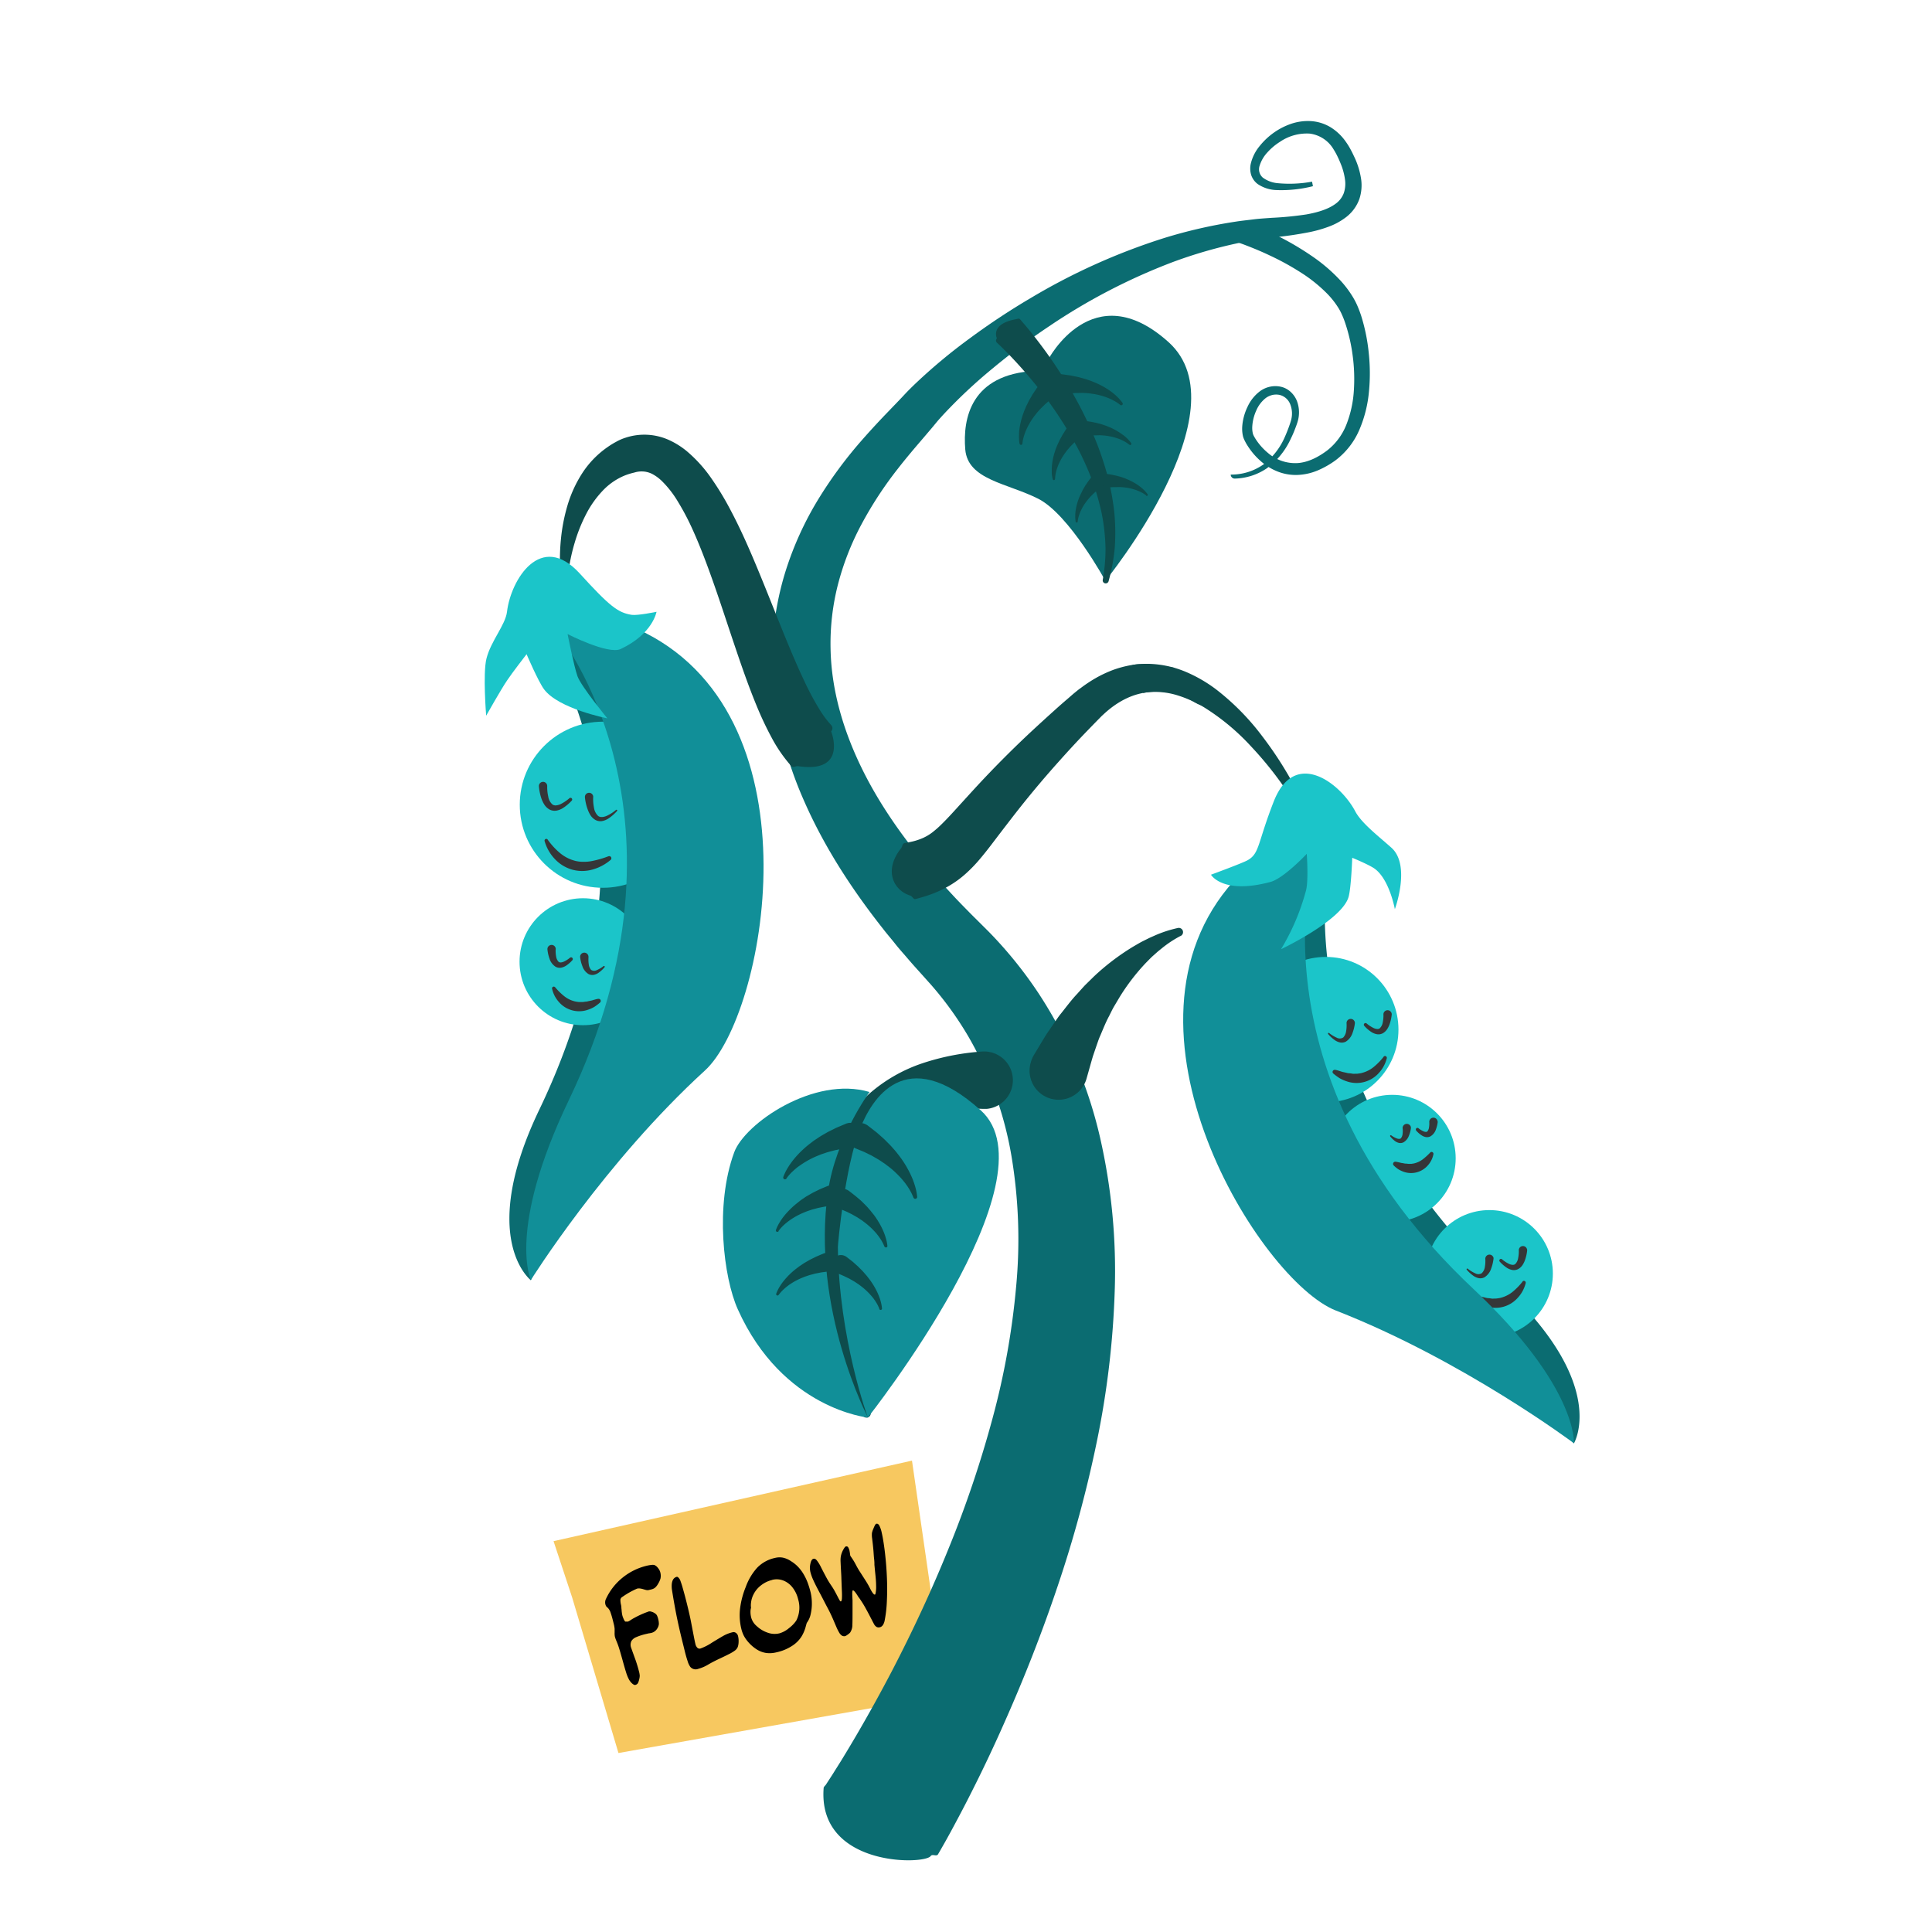 <svg id="Layer_1" data-name="Layer 1" xmlns="http://www.w3.org/2000/svg" viewBox="0 0 700 700"><defs><style>.cls-1{fill:#f7c860;}.cls-2{fill:#0b6c71;}.cls-3{fill:#0e4c4c;}.cls-4{fill:#118f98;}.cls-5{fill:#1bc5c9;}.cls-6{fill:#353638;}</style></defs><title>Flow FLAT</title><polygon class="cls-1" points="330.43 529.21 200.56 558.39 207.31 578.82 224.08 635.15 342.69 614.1 330.43 529.21"/><path class="cls-2" d="M450.78,80.15c2.27.84,4.31,1.69,6.42,2.62s4.15,1.9,6.18,2.94a103.35,103.35,0,0,1,11.84,7,60.62,60.62,0,0,1,10.66,9.16,37.49,37.49,0,0,1,4.35,5.85,26.69,26.69,0,0,1,1.69,3.33c.48,1.13.89,2.25,1.26,3.37a67.42,67.42,0,0,1,2.76,13.63,68.72,68.72,0,0,1,.06,13.83,45.53,45.53,0,0,1-3.39,13.63,27.24,27.24,0,0,1-8.86,11.37,32.53,32.53,0,0,1-6.23,3.53,20.93,20.93,0,0,1-7.18,1.66,17.9,17.9,0,0,1-7.36-1.2,20.61,20.61,0,0,1-6.22-3.82,25.42,25.42,0,0,1-4.66-5.43c-.33-.5-.63-1-.92-1.57-.15-.27-.27-.54-.42-.85a9.43,9.43,0,0,1-.37-1,12.25,12.25,0,0,1-.29-3.9,19.69,19.69,0,0,1,1.95-7,14.62,14.62,0,0,1,4.69-5.72,9.56,9.56,0,0,1,3.62-1.51,9.15,9.15,0,0,1,4,.12,7.77,7.77,0,0,1,3.48,2,8.88,8.88,0,0,1,2.12,3.26,11.62,11.62,0,0,1,.19,7.34c-.36,1.19-.75,2.16-1.17,3.24s-.89,2.09-1.39,3.11a27.28,27.28,0,0,1-8.63,10.56,21.48,21.48,0,0,1-11.53,3.7,1.45,1.45,0,0,1-1.52-1.45h0a20.27,20.27,0,0,0,12-3.77,25.21,25.21,0,0,0,7.67-10c.44-1,.85-2,1.22-3s.76-2.09,1-3a9.1,9.1,0,0,0-.32-5.69,5.53,5.53,0,0,0-3.8-3.39,6.15,6.15,0,0,0-2.63,0,6.64,6.64,0,0,0-2.42,1.1,11.44,11.44,0,0,0-3.47,4.56,16.34,16.34,0,0,0-1.44,5.77,8.74,8.74,0,0,0,.25,2.68,4.94,4.94,0,0,0,.2.51c.09.18.21.42.33.62.24.43.51.86.8,1.28a21.79,21.79,0,0,0,4.09,4.48,15.05,15.05,0,0,0,10.78,3.68c3.84-.27,7.56-2.19,10.82-4.67a22.27,22.27,0,0,0,6.94-9.55,40.35,40.35,0,0,0,2.6-12.11,63.13,63.13,0,0,0-.44-12.66,61.82,61.82,0,0,0-2.87-12.26c-.35-1-.73-1.91-1.14-2.81a19.36,19.36,0,0,0-1.39-2.53,30.79,30.79,0,0,0-3.71-4.67,54,54,0,0,0-9.68-7.79A96.12,96.12,0,0,0,460,92.53c-1.93-.92-3.9-1.78-5.88-2.58s-4-1.59-5.93-2.22Z"/><path class="cls-2" d="M400.51,210.42s-7.36-54.94-16.28-72.06c-.42-.81-4.58-7.87-4.58-7.87s16.17-31.3,43.71-6.56-22.85,86.49-22.85,86.49"/><path class="cls-2" d="M375.12,134.37s17.14,22,20.33,29.07c8.63,19.12,5.06,47,5.06,47s-13.13-24.07-24.35-29.74-25.52-6.82-26.43-17.89S351.65,135.59,375.12,134.37Z"/><path class="cls-2" d="M298.43,647.76c0-.31.71-1,.71-1l.8-1.22,1.63-2.52,3.24-5.16q3.21-5.24,6.32-10.59,6.22-10.72,12-21.77c7.65-14.71,14.65-29.76,20.82-45.08a401.42,401.42,0,0,0,15.71-46.69A276.53,276.53,0,0,0,368.18,466a182.69,182.69,0,0,0-1.71-47.16,129.57,129.57,0,0,0-15.59-43.25,122.72,122.72,0,0,0-13.51-18.75l-4.21-4.7c-1.51-1.66-3-3.34-4.47-5.06s-3-3.4-4.38-5.16-2.89-3.47-4.27-5.27c-11.22-14.2-21.35-29.63-28.82-46.72a141.55,141.55,0,0,1-8.75-26.76,113.57,113.57,0,0,1-2.6-28.41,106.28,106.28,0,0,1,4.85-28.1,118.12,118.12,0,0,1,11.62-25.54,155.73,155.73,0,0,1,16.25-22c3-3.4,6-6.65,9.05-9.8l4.43-4.61,2.27-2.41c.81-.85,1.63-1.66,2.45-2.47a199.51,199.51,0,0,1,20.59-17.25,254.4,254.4,0,0,1,22.14-14.64,228.8,228.8,0,0,1,48.25-21.69,178.76,178.76,0,0,1,25.84-5.93c2.19-.35,4.39-.56,6.58-.84s4.42-.39,6.61-.56a121.41,121.41,0,0,0,12.53-1.23c4-.72,7.91-1.85,10.66-3.92A8.36,8.36,0,0,0,486.87,70a10.56,10.56,0,0,0,.44-5,22.83,22.83,0,0,0-1.49-5.54c-.38-.93-.77-1.86-1.22-2.77a23.17,23.17,0,0,0-1.39-2.52,11.74,11.74,0,0,0-8.64-5.76,17.18,17.18,0,0,0-10.85,3,21.21,21.21,0,0,0-4.52,3.81,12.5,12.5,0,0,0-2.82,4.84,4,4,0,0,0,1.17,4.3,10.62,10.62,0,0,0,5.27,2,45.13,45.13,0,0,0,12.56-.54l.32,1.64a46.69,46.69,0,0,1-13.15,1.41,12.85,12.85,0,0,1-6.82-2.16,6.69,6.69,0,0,1-2.4-3.31,8,8,0,0,1-.17-4,15.71,15.71,0,0,1,3.23-6.48,25.34,25.34,0,0,1,5.07-4.8,24.85,24.85,0,0,1,6.27-3.24,18.94,18.94,0,0,1,7.23-1,15.66,15.66,0,0,1,7.21,2.27,18.74,18.74,0,0,1,5.39,5.13,24.59,24.59,0,0,1,1.88,3.05c.55,1,1,2,1.52,3.1a28.32,28.32,0,0,1,2.1,6.85,15.78,15.78,0,0,1-.53,7.81,14.44,14.44,0,0,1-4.74,6.53,23.87,23.87,0,0,1-6.52,3.56,45.71,45.71,0,0,1-6.69,1.9A131.16,131.16,0,0,1,461.44,86c-2.11.27-4.18.57-6.26.88S451,87.58,449,88a168.76,168.76,0,0,0-24.21,7A217.94,217.94,0,0,0,380,118.29a242.42,242.42,0,0,0-20.2,15.07,184.88,184.88,0,0,0-18.14,17c-.67.74-1.35,1.49-2,2.24l-2,2.42-4.26,5c-2.78,3.23-5.45,6.42-8,9.69a137.12,137.12,0,0,0-13.32,20.36,98.29,98.29,0,0,0-8.55,22A86.17,86.17,0,0,0,300.93,235c.27,15.4,4.88,30.61,12,44.76s16.88,27.35,27.75,39.6c1.34,1.55,2.75,3.05,4.14,4.56s2.82,3,4.26,4.47,2.88,2.95,4.36,4.4l4.7,4.68a152,152,0,0,1,18,22.2,160.71,160.71,0,0,1,22.42,52.43,216.88,216.88,0,0,1,5.32,55.81,320.19,320.19,0,0,1-6.51,54.57,442.12,442.12,0,0,1-14.2,52.33c-5.73,17.07-12.32,33.78-19.63,50.15Q358.1,637.24,352,649.3c-2,4-4.1,8-6.25,12q-1.6,3-3.28,6l-1.71,3-.89,1.54h0c-.55.93-2.05-.24-2.67.64C335,675.69,296.14,676.49,298.43,647.76Z"/><path class="cls-3" d="M368,115.68c.62-.12,1.17-.43,1.58,0s1,1.17,1.53,1.77c.73.85,1.44,1.72,2.15,2.58,1.4,1.74,2.76,3.49,4.09,5.27q4,5.34,7.53,10.94a145.88,145.88,0,0,1,12.19,23.55,111.49,111.49,0,0,1,4.21,12.6,93.4,93.4,0,0,1,2.43,13.05,77.18,77.18,0,0,1,.17,13.25,68,68,0,0,1-2.22,11.9,1.09,1.09,0,0,1-1.32.75h0a1.07,1.07,0,0,1-.79-1.23,64.17,64.17,0,0,0,1-11.55,73.08,73.08,0,0,0-1.36-12.44,87.93,87.93,0,0,0-3.46-12,105.91,105.91,0,0,0-5.09-11.42,137.92,137.92,0,0,0-13.58-21c-2.56-3.29-5.25-6.49-8.05-9.57q-2.1-2.31-4.28-4.53l-2.19-2.18-1.34-1.27a1.09,1.09,0,0,1,0-1.55S358.6,117.42,368,115.68Z"/><path class="cls-3" d="M468.67,287.63a1.62,1.62,0,0,1-2.12-.53,128.91,128.91,0,0,0-13.28-16.68,81.75,81.75,0,0,0-17.12-14.21,43.19,43.19,0,0,0-9.64-4.31,27.13,27.13,0,0,0-9.78-1.15c-6.39.43-12.2,3.61-17.12,8.27-.63.55-1.2,1.2-1.81,1.79l-2,2.05q-2,2.06-4,4.15-3.93,4.15-7.74,8.42-7.65,8.51-14.69,17.39c-2.36,3-4.66,6-7,9.05s-4.65,6.22-7.48,9.54a52.16,52.16,0,0,1-4.83,5,36.5,36.5,0,0,1-6.31,4.62,41.55,41.55,0,0,1-7,3.2c-1.73.6-3.4,1.08-5,1.5-.9.23-1.1-1-2-1.26-5.67-1.73-9.87-8.78-3.28-17.12.56-.71.43-1.75,1.32-1.9s2-.37,2.94-.59a21.82,21.82,0,0,0,3.69-1.25,17.05,17.05,0,0,0,3.25-1.92,36,36,0,0,0,3.49-3.06c2.42-2.36,5-5.27,7.6-8.12s5.28-5.81,8-8.68q8.18-8.64,16.83-16.72,4.31-4,8.71-7.95,2.21-2,4.42-3.88l2.24-1.95c.86-.68,1.65-1.39,2.55-2a52.13,52.13,0,0,1,5.51-3.66,44.36,44.36,0,0,1,6.11-2.88,38.41,38.41,0,0,1,6.61-1.79,34.88,34.88,0,0,1,6.84-.47,37.11,37.11,0,0,1,13,2.87,51.74,51.74,0,0,1,10.95,6.31,88.67,88.67,0,0,1,16.91,17.18,132.74,132.74,0,0,1,11.89,18.58,1.62,1.62,0,0,1-.65,2.17Z"/><path class="cls-3" d="M204.61,207.25a1.7,1.7,0,0,1-1.68-1.61,74.44,74.44,0,0,1,.31-10.34,65,65,0,0,1,2.3-11.94,45.44,45.44,0,0,1,5.23-11.62,34.06,34.06,0,0,1,9.46-9.82,29.1,29.1,0,0,1,3-1.84,17.47,17.47,0,0,1,3.36-1.47,21.66,21.66,0,0,1,16,.91,28.84,28.84,0,0,1,6.39,4.07,50.33,50.33,0,0,1,8.95,10,103.19,103.19,0,0,1,6.45,10.63c3.83,7.16,7,14.41,10,21.62s5.82,14.4,8.68,21.47,5.73,14,8.89,20.57a100.82,100.82,0,0,0,5,9.21,36.52,36.52,0,0,0,4.19,5.61,1.67,1.67,0,0,1,0,2.3s6.18,15.28-11.92,12.6c-1-.14-1.82.7-2.49,0a53,53,0,0,1-7.17-10.37,120.63,120.63,0,0,1-5.36-11.36c-3.1-7.5-5.64-14.92-8.12-22.26s-4.83-14.62-7.33-21.75-5.11-14.14-8.14-20.73a89.44,89.44,0,0,0-5-9.39,37.06,37.06,0,0,0-5.88-7.53,15.42,15.42,0,0,0-3.15-2.34,8.46,8.46,0,0,0-3.06-1,8.81,8.81,0,0,0-3.33.24c-.55.17-1.33.32-2,.54a19.58,19.58,0,0,0-2.11.75,22.87,22.87,0,0,0-7.68,5.36,36.63,36.63,0,0,0-6,8.45,57.86,57.86,0,0,0-4.1,10.16,69.24,69.24,0,0,0-2.16,9.48,1.7,1.7,0,0,1-1.68,1.45Z"/><path class="cls-3" d="M427.64,339.16a40.41,40.41,0,0,0-6.6,4.35l-1.55,1.26L418,346.1c-1,.86-1.91,1.86-2.84,2.78a75.76,75.76,0,0,0-9.57,12.5l-2,3.37c-.65,1.13-1.2,2.33-1.79,3.48-1.23,2.28-2.17,4.74-3.19,7.1-.54,1.17-.92,2.44-1.36,3.65L396,382.64c-.74,2.49-1.42,5-2.13,7.46l-.13.46a10.52,10.52,0,1,1-20.21-5.82,10.73,10.73,0,0,1,1.09-2.52c1.56-2.59,3.09-5.17,4.67-7.71l2.56-3.72c.87-1.23,1.66-2.48,2.63-3.65,1.88-2.36,3.64-4.75,5.71-6.95,1-1.1,2-2.24,3-3.3l3.2-3.14A85.18,85.18,0,0,1,410.54,343c1.28-.73,2.52-1.51,3.85-2.15l2-1,2-.89a43.67,43.67,0,0,1,8.42-2.74,1.54,1.54,0,0,1,1,2.88Z"/><path class="cls-3" d="M312.58,512.75c-2.65-6-4.9-12.07-7-18.27s-3.83-12.5-5.29-18.91c-2.87-12.82-4.66-26.13-3.48-39.92a70.36,70.36,0,0,1,4.9-20.68,51.66,51.66,0,0,1,12.92-18.4,56.46,56.46,0,0,1,19.64-11.35A87.29,87.29,0,0,1,355.69,381h0a10.42,10.42,0,1,1,1.75,20.77c-.4,0-.81,0-1.21,0a68.09,68.09,0,0,0-16.71,1.31,42.72,42.72,0,0,0-7.64,2.39,33.94,33.94,0,0,0-6.84,3.77,36.36,36.36,0,0,0-10.54,11.87,56.94,56.94,0,0,0-5.84,16.27c-2.42,11.75-2.29,24.43-.94,37,.69,6.27,1.71,12.55,3,18.79s2.83,12.47,4.71,18.52v0a1.54,1.54,0,0,1-2.87,1.08Z"/><path class="cls-4" d="M314.44,513.6s-10.53-28.6-10.86-61.83c0-.91,2.48-28.79,8.07-42.91,4.08-10.27,16.17-31.3,43.71-6.56s-40.92,111.3-40.92,111.3"/><path class="cls-4" d="M315.05,395.65S302.79,412.3,300,431.73c-6.18,42.41,14.48,81.87,14.48,81.87s-30.9-3-47.16-39.21c-5.16-11.46-8.39-37.62-1.31-56.87C269.8,407.09,294.94,389.69,315.05,395.65Z"/><path class="cls-2" d="M196.77,231s48.16,67.8-1.35,171c-22.48,46.86-3.08,61.86-3.08,61.86s16-39.31,52.4-72.6c21.74-19.86,42.07-126.22-21.62-158.56a91.89,91.89,0,0,1-22.22-16.25Z"/><circle class="cls-5" cx="218.41" cy="291.57" r="30.09"/><circle class="cls-5" cx="211.24" cy="348.45" r="23"/><path class="cls-6" d="M198.27,284.85a15.05,15.05,0,0,0,.36,3.72,4.9,4.9,0,0,0,1.48,2.86,1.91,1.91,0,0,0,1.31.38,5.19,5.19,0,0,0,1.66-.44,15.42,15.42,0,0,0,3.24-2.17h0a.61.61,0,0,1,.83.89,16.24,16.24,0,0,1-3.31,2.76,6.58,6.58,0,0,1-2.22.85,4,4,0,0,1-2.63-.46,5.4,5.4,0,0,1-1.83-1.82,10.64,10.64,0,0,1-1-2.11,18.51,18.51,0,0,1-.9-4.39,1.5,1.5,0,0,1,3-.27,1,1,0,0,1,0,.17Z"/><path class="cls-6" d="M214.92,288.85a15.69,15.69,0,0,0,.28,3.74,5.17,5.17,0,0,0,1.47,3c.74.64,2,.52,3.18,0a14.89,14.89,0,0,0,3.35-2.15h0a.27.27,0,0,1,.37.39,15.61,15.61,0,0,1-3.2,2.78,6.35,6.35,0,0,1-2.12.86,3.75,3.75,0,0,1-2.52-.39,5.25,5.25,0,0,1-1.8-1.73,10.06,10.06,0,0,1-1-2.08,17.8,17.8,0,0,1-1-4.36,1.5,1.5,0,1,1,3-.32,1.55,1.55,0,0,1,0,.22Z"/><path class="cls-6" d="M198.44,304.22a25.62,25.62,0,0,0,4.37,4.78,14,14,0,0,0,5.33,2.83,11.23,11.23,0,0,0,3,.41,15.12,15.12,0,0,0,3.06-.22,35.86,35.86,0,0,0,6.28-1.79h0a.78.78,0,0,1,.77,1.32,17,17,0,0,1-6.37,3.44,13.6,13.6,0,0,1-7.59.09,13.88,13.88,0,0,1-6.41-4,15.59,15.59,0,0,1-3.56-6.35.63.63,0,0,1,1.12-.53Z"/><path class="cls-6" d="M201.33,344a10.62,10.62,0,0,0,.17,2.57,3.51,3.51,0,0,0,.87,1.89,1.09,1.09,0,0,0,.75.25,3.06,3.06,0,0,0,1.1-.26,10.14,10.14,0,0,0,2.31-1.46h0a.61.61,0,0,1,.86.1.62.62,0,0,1,0,.8,11.86,11.86,0,0,1-2.37,2.05,5,5,0,0,1-1.67.66,3.06,3.06,0,0,1-2.07-.34,5.43,5.43,0,0,1-2.21-3,13.62,13.62,0,0,1-.72-3.23,1.5,1.5,0,1,1,3-.32,1.85,1.85,0,0,1,0,.23Z"/><path class="cls-6" d="M213.23,346.82a11.3,11.3,0,0,0,.09,2.59,3.6,3.6,0,0,0,.86,2,2,2,0,0,0,2.06.08,10.92,10.92,0,0,0,2.43-1.45h0a.27.27,0,0,1,.38.05.29.29,0,0,1,0,.35,11.23,11.23,0,0,1-2.26,2.07,4.76,4.76,0,0,1-1.57.68,3,3,0,0,1-2-.28,5.31,5.31,0,0,1-2.21-2.84,13.3,13.3,0,0,1-.81-3.2,1.51,1.51,0,1,1,3-.39,1.13,1.13,0,0,1,0,.32Z"/><path class="cls-6" d="M201.18,357.74a22.64,22.64,0,0,0,3.24,3.19,10,10,0,0,0,3.67,1.84,5.37,5.37,0,0,0,1,.19,4.22,4.22,0,0,0,1,.09c.34,0,.68,0,1,0s.7-.11,1.06-.13a4.54,4.54,0,0,0,1.08-.19l1.11-.22c.74-.2,1.47-.46,2.29-.61l.11,0a.78.78,0,0,1,.91.61.79.79,0,0,1-.25.73,17.42,17.42,0,0,1-2.09,1.59,13.14,13.14,0,0,1-2.48,1.09A9.7,9.7,0,0,1,202.46,363a10.68,10.68,0,0,1-2.43-4.75.63.63,0,0,1,1.1-.55Z"/><path class="cls-2" d="M482.2,307.36s-20.48,80.59,62.88,159c37.87,35.6,25.18,56.59,25.18,56.59S541.2,492,495.2,474.09c-27.43-10.68-84.73-102.57-37-155.69a91.65,91.65,0,0,0,14.86-23.17Z"/><circle class="cls-5" cx="480.36" cy="373.04" r="26.33"/><circle class="cls-5" cx="504.42" cy="419.68" r="23"/><circle class="cls-5" cx="539.63" cy="461.44" r="23"/><path class="cls-6" d="M553.33,452.92a14.49,14.49,0,0,1-.78,3.58,8.41,8.41,0,0,1-.84,1.74,4.61,4.61,0,0,1-1.55,1.52,3.38,3.38,0,0,1-2.24.38,5.7,5.7,0,0,1-1.84-.72,13.43,13.43,0,0,1-2.66-2.27.62.62,0,0,1,0-.87.61.61,0,0,1,.8,0h0a11.92,11.92,0,0,0,2.59,1.68,3.64,3.64,0,0,0,1.28.32,1.33,1.33,0,0,0,.92-.3,3.88,3.88,0,0,0,1.05-2.18,12,12,0,0,0,.23-2.92v0a1.51,1.51,0,0,1,3-.12A1.48,1.48,0,0,1,553.33,452.92Z"/><path class="cls-6" d="M541.13,456.08a15.18,15.18,0,0,1-.86,3.56,5.85,5.85,0,0,1-2.41,3.14,3.18,3.18,0,0,1-2.12.31,5.46,5.46,0,0,1-1.74-.73,13.06,13.06,0,0,1-2.55-2.29.28.28,0,0,1,0-.39.27.27,0,0,1,.35,0h0a12,12,0,0,0,2.7,1.66,2.29,2.29,0,0,0,2.4-.06A4,4,0,0,0,538,459a12.15,12.15,0,0,0,.15-2.94v0a1.51,1.51,0,0,1,3-.22A2.71,2.71,0,0,1,541.13,456.08Z"/><path class="cls-6" d="M552.79,464.88a12.08,12.08,0,0,1-2.78,5.23,10.82,10.82,0,0,1-11.47,3.24,15.35,15.35,0,0,1-2.76-1.17,23.11,23.11,0,0,1-2.36-1.73.77.77,0,0,1,.66-1.35l.11,0c.91.2,1.73.5,2.56.74l1.25.27a5.27,5.27,0,0,0,1.22.24c.41,0,.81.09,1.2.15s.79,0,1.18,0a4.88,4.88,0,0,0,1.15-.11,5.27,5.27,0,0,0,1.12-.21,11.22,11.22,0,0,0,4.18-2.13,24.11,24.11,0,0,0,3.59-3.68l0-.06a.64.64,0,0,1,.89-.1A.63.63,0,0,1,552.79,464.88Z"/><path class="cls-6" d="M520.92,406.46a11.08,11.08,0,0,1-.64,2.7,4.65,4.65,0,0,1-1.93,2.52,2.72,2.72,0,0,1-1.81.29,4.18,4.18,0,0,1-1.41-.58,9.65,9.65,0,0,1-2-1.73.63.63,0,0,1,.05-.87.61.61,0,0,1,.78,0h0a7.57,7.57,0,0,0,1.87,1.14,2.28,2.28,0,0,0,.85.18.68.68,0,0,0,.49-.2,2.87,2.87,0,0,0,.59-1.45,8.66,8.66,0,0,0,.09-2,1.51,1.51,0,0,1,3-.24A1.38,1.38,0,0,1,520.92,406.46Z"/><path class="cls-6" d="M511.2,408.8a10.85,10.85,0,0,1-.72,2.67,4.54,4.54,0,0,1-1.94,2.4,2.53,2.53,0,0,1-1.69.22,3.9,3.9,0,0,1-1.32-.59,9.3,9.3,0,0,1-1.83-1.76.27.27,0,0,1,.36-.39h0a8.45,8.45,0,0,0,2,1.12c.69.25,1.31.21,1.55-.1a3,3,0,0,0,.58-1.57,8.36,8.36,0,0,0,0-2.06,1.52,1.52,0,0,1,3-.37,1.78,1.78,0,0,1,0,.4Z"/><path class="cls-6" d="M519.37,418.11a8.45,8.45,0,0,1-1.92,4,8.09,8.09,0,0,1-4,2.6,8,8,0,0,1-4.75-.11,11,11,0,0,1-2.05-.95,12.76,12.76,0,0,1-1.69-1.39.79.79,0,0,1,.65-1.34l.12,0a18.94,18.94,0,0,1,1.89.41l.9.14a3.2,3.2,0,0,0,.86.13c.28,0,.56.05.84.08s.53,0,.8,0a2.91,2.91,0,0,0,.78-.07,3.82,3.82,0,0,0,.75-.14,8.4,8.4,0,0,0,2.9-1.39,22.84,22.84,0,0,0,2.72-2.47l.06-.06a.64.64,0,0,1,.91,0A.65.65,0,0,1,519.37,418.11Z"/><path class="cls-6" d="M504.26,367.49a15,15,0,0,1-.78,3.58,8.17,8.17,0,0,1-.84,1.74,4.61,4.61,0,0,1-1.55,1.52,3.38,3.38,0,0,1-2.24.38A5.7,5.7,0,0,1,497,374a13.11,13.11,0,0,1-2.66-2.27.61.61,0,0,1,.83-.9h0a11.92,11.92,0,0,0,2.59,1.68,3.64,3.64,0,0,0,1.28.32,1.34,1.34,0,0,0,.91-.29,3.89,3.89,0,0,0,1.06-2.19,12,12,0,0,0,.23-2.92v0a1.51,1.51,0,0,1,3-.12A1.48,1.48,0,0,1,504.26,367.49Z"/><path class="cls-6" d="M490.91,370.69a15.06,15.06,0,0,1-.86,3.56,5.85,5.85,0,0,1-2.41,3.14,3.18,3.18,0,0,1-2.12.31,5.25,5.25,0,0,1-1.74-.73,12.78,12.78,0,0,1-2.55-2.29.28.28,0,0,1,0-.39.29.29,0,0,1,.35,0h0a11.43,11.43,0,0,0,2.7,1.66,2.32,2.32,0,0,0,2.4-.05,4.08,4.08,0,0,0,1.05-2.31,12.15,12.15,0,0,0,.15-2.94v0a1.51,1.51,0,0,1,3-.22A2.71,2.71,0,0,1,490.91,370.69Z"/><path class="cls-6" d="M502.47,383.4a12.33,12.33,0,0,1-2.78,5.24,10.82,10.82,0,0,1-11.47,3.24,15.18,15.18,0,0,1-2.77-1.18,21.35,21.35,0,0,1-2.36-1.73.76.76,0,0,1-.09-1.08.77.77,0,0,1,.76-.26l.11,0c.9.2,1.73.5,2.56.75l1.25.27a5.59,5.59,0,0,0,1.22.23c.4,0,.8.09,1.2.15s.79,0,1.18,0a4.44,4.44,0,0,0,1.15-.1,4.83,4.83,0,0,0,1.12-.22,11,11,0,0,0,4.17-2.13,22.8,22.8,0,0,0,3.59-3.68l0-.05a.65.65,0,0,1,.9-.1A.66.66,0,0,1,502.47,383.4Z"/><path d="M219.32,581.18a2.87,2.87,0,0,1,.24-1.88,21.49,21.49,0,0,1,6-7.68,22,22,0,0,1,8.89-4.35A13.34,13.34,0,0,1,236,567a4.38,4.38,0,0,1,1,0,3.12,3.12,0,0,1,1.37,1.07,4.19,4.19,0,0,1,.84,1.52,4.81,4.81,0,0,1,.1,2.32,7.7,7.7,0,0,1-.91,2,5.16,5.16,0,0,1-1.12,1.39,3.55,3.55,0,0,1-1.27.57l-.95.23a2.12,2.12,0,0,1-.89,0c-.35-.08-.73-.19-1.12-.31a7.59,7.59,0,0,0-1.14-.25,2.62,2.62,0,0,0-1.11.06,29.48,29.48,0,0,0-5.19,2.91,1.55,1.55,0,0,0-.82,1,7.12,7.12,0,0,0,.19,1.85,5.84,5.84,0,0,1,.15.87q0,.47.09,1.05c0,.4.06.75.1,1.07a6.65,6.65,0,0,0,.16.91,7,7,0,0,0,.53,1.42,2.48,2.48,0,0,0,.53.86c.14,0,.35,0,.61,0s.4,0,.37,0a5.19,5.19,0,0,0,1-.57,14.42,14.42,0,0,1,1.48-.87,33.85,33.85,0,0,1,5.13-2.26,2.21,2.21,0,0,1,1,.14,3.63,3.63,0,0,1,1.15.56,2,2,0,0,1,.76.79,6.1,6.1,0,0,1,.45,1.33,6.74,6.74,0,0,1,.23,1.74,3.3,3.3,0,0,1-.46,1.43,3.52,3.52,0,0,1-2.31,1.82l-.77.14c-.24,0-.56.12-1,.21a20.73,20.73,0,0,0-3.72,1.19,3.54,3.54,0,0,0-1.72,1.45,3.16,3.16,0,0,0-.11,2.25s.4,1.14,1.2,3.35a50.35,50.35,0,0,1,1.69,5.36,8.2,8.2,0,0,1,.27,1.51,5.62,5.62,0,0,1-.22,1.43,4.92,4.92,0,0,1-.49,1.37,1.53,1.53,0,0,1-1,.59c-.23,0-.56-.12-1-.5a5.72,5.72,0,0,1-1.17-1.45,14.73,14.73,0,0,1-1.09-2.7c-.35-1.1-.79-2.65-1.34-4.64s-1-3.52-1.35-4.57c-.21-.64-.47-1.32-.78-2.06a12.42,12.42,0,0,1-.55-1.53,5.82,5.82,0,0,1-.11-1.48c0-.59,0-1.06,0-1.41a10.51,10.51,0,0,0-.33-1.83c-.41-1.71-.76-3-1.07-3.87a4.73,4.73,0,0,0-1-1.84l-.33-.29a2.07,2.07,0,0,1-.37-.42A3,3,0,0,1,219.32,581.18Z"/><path d="M246.64,592.27q-1-4.21-1.68-7.7c-.45-2.33-.81-4.36-1.1-6.12s-.43-2.67-.44-2.74q-.36-3.88,1.83-4.41c.15,0,.35.07.58.32a3.53,3.53,0,0,1,.59.84,34.75,34.75,0,0,1,1.06,3.32q.81,2.79,1.84,7.07c.45,1.89.78,3.39,1,4.51s.49,2.57.84,4.38.6,3.09.79,3.85a2.75,2.75,0,0,0,.71,1.42,1.16,1.16,0,0,0,1.1.29,19.35,19.35,0,0,0,4.26-2.18c2.08-1.27,3.54-2.14,4.4-2.61a12.58,12.58,0,0,1,3.18-1.15,1.42,1.42,0,0,1,1,.24,1.93,1.93,0,0,1,.83,1.28,7.46,7.46,0,0,1,.18,2,6.18,6.18,0,0,1-.28,1.77,3,3,0,0,1-1.08,1.39,13.44,13.44,0,0,1-2.07,1.24c-.82.42-2,1-3.62,1.76s-2.82,1.4-3.71,1.91a14.68,14.68,0,0,1-3.91,1.72,2.53,2.53,0,0,1-2.85-.75,7.2,7.2,0,0,1-.95-2.05c-.33-1-.67-2.14-1-3.5S247.3,595,246.64,592.27Z"/><path d="M268.56,590a20.49,20.49,0,0,1-.42-7.17,30.25,30.25,0,0,1,2.05-7.82,21.06,21.06,0,0,1,4.15-7,12.75,12.75,0,0,1,6.48-3.55,6.63,6.63,0,0,1,2.86-.09,8.36,8.36,0,0,1,2.94,1.29,12.7,12.7,0,0,1,2.5,2,14.09,14.09,0,0,1,2,2.64,19.2,19.2,0,0,1,1.52,3.16,32.27,32.27,0,0,1,1.11,3.69,17.69,17.69,0,0,1,.4,3.62,16.88,16.88,0,0,1-.42,4.05,8.11,8.11,0,0,1-1.42,3.19s-.18.57-.46,1.63a13.75,13.75,0,0,1-1.43,3.28,11.06,11.06,0,0,1-3.23,3.28,16.89,16.89,0,0,1-5.93,2.48,9.92,9.92,0,0,1-3.68.22,8.76,8.76,0,0,1-3.37-1.27,14,14,0,0,1-3.14-2.72,12.29,12.29,0,0,1-1.58-2.28A11.56,11.56,0,0,1,268.56,590Zm11.21-17.55a10.43,10.43,0,0,0-4,1.92,9.49,9.49,0,0,0-2.66,3.12,8.76,8.76,0,0,0-1,3.22,7.21,7.21,0,0,0,0,1.83,4.84,4.84,0,0,0-.19,1.19,8.31,8.31,0,0,0,.3,2.51,6.2,6.2,0,0,0,1.94,2.91,10.84,10.84,0,0,0,3.82,2.34,7.43,7.43,0,0,0,4.38.31,9.24,9.24,0,0,0,3.5-1.9,11.59,11.59,0,0,0,2.65-2.74,10.41,10.41,0,0,0,.68-7.68,11.11,11.11,0,0,0-1.91-4.13,7.83,7.83,0,0,0-3.29-2.62A6.63,6.63,0,0,0,279.77,572.42Z"/><path d="M317.48,552.09c.42-.1.77.09,1.07.57a10.13,10.13,0,0,1,.93,2.74c.27,1.13.54,2.67.82,4.61s.51,4,.71,6.3.33,4.66.4,7.23,0,4.91-.1,7a44.48,44.48,0,0,1-.84,6.89c-.33,1.24-.9,2-1.7,2.15a1.51,1.51,0,0,1-1.27-.18,2.66,2.66,0,0,1-.81-.92c-.2-.38-.75-1.43-1.64-3.15-1.08-2.07-1.95-3.64-2.63-4.69s-1.14-1.74-1.39-2c-1-1.67-1.69-2.48-2-2.41s-.27,1.25-.14,3.59c0,.65,0,1.13,0,1.47s0,.78,0,1.34c0,2.84,0,4.88-.06,6.13a4.93,4.93,0,0,1-.81,2.75,4.61,4.61,0,0,1-.88.74,4.15,4.15,0,0,1-.86.53,1.63,1.63,0,0,1-1.25-.17,3.29,3.29,0,0,1-1-1.13,17.49,17.49,0,0,1-1-2l-1.25-2.92c-.64-1.45-1.3-2.83-2-4.12s-1.54-3-2.61-5-1.88-3.59-2.42-4.78a17.18,17.18,0,0,1-1.13-3.1,6.65,6.65,0,0,1,0-3c.23-1.07.6-1.66,1.1-1.78s.84.11,1.27.63a13.77,13.77,0,0,1,1.46,2.39c.55,1.09,1.13,2.21,1.75,3.37a31.54,31.54,0,0,0,1.86,3.11c.48.69.88,1.33,1.21,1.91s.71,1.3,1.16,2.17.74,1.41.87,1.6.25.28.38.25.31-.36.35-.94a23.43,23.43,0,0,0,0-2.66c-.05-1.19-.11-2.75-.18-4.67,0-.47-.05-1.41-.13-2.82s-.13-2.49-.16-3.24a9.5,9.5,0,0,1,.07-1.85,7.73,7.73,0,0,1,.84-2.43c.44-.81.76-1.24,1-1.29a.72.72,0,0,1,.81.27,4.08,4.08,0,0,1,.54,1.43c0,.09.05.25.08.46s.07.45.1.69.06.4.08.49.22.34.66,1a22.65,22.65,0,0,1,1.24,2.07c.47.91,1,1.89,1.7,2.93l2,3.12c.64,1,1.13,1.89,1.47,2.57.85,1.7,1.47,2.5,1.85,2.41q.19,0,.33-1.05a11.91,11.91,0,0,0,.1-2.2c0-1-.09-2.33-.27-4.06s-.28-2.9-.34-3.49c0-.14,0-.29,0-.45s0-.75-.12-1.77-.16-2.08-.26-3.21-.25-2.53-.46-4.18a7.87,7.87,0,0,1-.06-1.88,6.45,6.45,0,0,1,.5-1.52C316.88,552.74,317.25,552.15,317.48,552.09Z"/><path class="cls-3" d="M330.93,433.85a18.57,18.57,0,0,0-1.6-3.18l-.48-.76-.52-.73c-.33-.5-.73-.95-1.1-1.42a34,34,0,0,0-5.09-4.94l-1.4-1.06c-.47-.35-1-.65-1.46-1-1-.67-2-1.22-3-1.8-.5-.3-1-.54-1.56-.8l-1.57-.77c-1.08-.46-2.17-.89-3.23-1.34l-.2-.08a4.74,4.74,0,0,1,3.67-8.74,5.15,5.15,0,0,1,1.07.62c1.07.83,2.15,1.65,3.2,2.49l1.53,1.34c.51.46,1,.88,1.5,1.37.95,1,1.93,1.88,2.8,2.92.45.51.9,1,1.32,1.53l1.24,1.6a38.24,38.24,0,0,1,4.08,6.88c.26.61.54,1.2.76,1.84l.34.93.29.94a20.06,20.06,0,0,1,.78,3.91.69.69,0,0,1-.63.75.69.69,0,0,1-.71-.45Z"/><path class="cls-3" d="M320.48,451.75a14.36,14.36,0,0,0-1.24-2.48l-.38-.59-.4-.57c-.26-.39-.57-.74-.85-1.11a27.16,27.16,0,0,0-4-3.84l-1.09-.83c-.37-.27-.77-.51-1.14-.76-.74-.52-1.56-.95-2.35-1.4-.38-.24-.81-.42-1.21-.63l-1.22-.59-2.52-1.05-.15-.06a3.69,3.69,0,1,1,2.86-6.81,4.85,4.85,0,0,1,.83.48c.84.65,1.67,1.29,2.49,1.95l1.19,1c.4.35.8.68,1.17,1.07.74.75,1.51,1.46,2.19,2.27.34.4.7.78,1,1.19l1,1.24a30,30,0,0,1,3.18,5.36c.2.48.43.94.59,1.43l.27.73.22.74a14.37,14.37,0,0,1,.61,3,.54.54,0,0,1-1,.23Z"/><path class="cls-3" d="M318.57,474.12a12.83,12.83,0,0,0-1.15-2.28l-.34-.54-.38-.53c-.23-.36-.52-.68-.78-1a24.9,24.9,0,0,0-3.65-3.54l-1-.76c-.34-.25-.71-.47-1.05-.71-.69-.48-1.44-.87-2.16-1.29-.36-.22-.75-.39-1.12-.57l-1.13-.55c-.77-.34-1.55-.65-2.32-1l-.14-.06A3.4,3.4,0,0,1,306,455a3.11,3.11,0,0,1,.77.45c.77.6,1.55,1.18,2.3,1.79l1.1,1c.36.32.73.62,1.07,1,.69.69,1.39,1.35,2,2.1.31.36.64.71.94,1.09l.89,1.15a27.12,27.12,0,0,1,2.93,4.94c.18.44.39.86.54,1.32l.25.66.21.68a15.2,15.2,0,0,1,.56,2.81.5.5,0,0,1-1,.22Z"/><path class="cls-3" d="M285,426.89a17.14,17.14,0,0,1,2.25-2.52l.62-.58.66-.55c.42-.37.9-.69,1.35-1a32,32,0,0,1,5.87-3.28l1.55-.63c.51-.21,1.06-.36,1.58-.54,1-.38,2.14-.63,3.2-.92.53-.15,1.09-.24,1.63-.35l1.62-.32c1.1-.16,2.21-.29,3.29-.44l.2,0a4.5,4.5,0,0,0-1.22-8.91,4.72,4.72,0,0,0-1.13.31c-1.2.5-2.38,1-3.55,1.5l-1.73.86c-.58.29-1.15.55-1.71.89-1.11.65-2.23,1.25-3.29,2-.53.36-1.07.69-1.58,1.07l-1.52,1.17a36.37,36.37,0,0,0-5.43,5.31c-.39.5-.79,1-1.14,1.5l-.54.77-.5.8a18.42,18.42,0,0,0-1.67,3.39.65.65,0,0,0,.39.84.66.66,0,0,0,.76-.24Z"/><path class="cls-3" d="M282.08,446a14.29,14.29,0,0,1,1.84-2.07l.52-.48L285,443c.35-.31.74-.57,1.11-.85a26.55,26.55,0,0,1,4.82-2.69l1.27-.52c.42-.17.87-.3,1.3-.45.85-.31,1.75-.51,2.63-.75.43-.12.89-.19,1.33-.29l1.33-.26,2.7-.36.17,0a3.69,3.69,0,0,0-1-7.32,3.91,3.91,0,0,0-.92.26c-1,.41-2,.81-2.92,1.23l-1.42.7c-.47.24-.94.45-1.4.73-.91.54-1.83,1-2.7,1.64-.43.29-.87.57-1.29.88l-1.25,1a30.67,30.67,0,0,0-4.46,4.36c-.31.42-.65.8-.94,1.24l-.44.63-.41.65a15.38,15.38,0,0,0-1.37,2.79.54.54,0,0,0,.32.69.56.56,0,0,0,.63-.2Z"/><path class="cls-3" d="M282.16,469.13a13.77,13.77,0,0,1,1.7-1.91l.47-.43.5-.42c.32-.28.68-.52,1-.78a25.14,25.14,0,0,1,4.44-2.48l1.17-.48c.39-.15.8-.27,1.2-.41.78-.28,1.62-.47,2.42-.69.4-.12.82-.18,1.23-.26l1.23-.25,2.49-.33.15,0a3.4,3.4,0,0,0-.93-6.74,3.44,3.44,0,0,0-.85.23c-.91.38-1.8.75-2.69,1.14l-1.31.65c-.43.22-.87.41-1.29.67-.84.49-1.68.94-2.48,1.5-.4.28-.81.53-1.2.82l-1.15.88a27.36,27.36,0,0,0-4.1,4c-.3.38-.6.73-.87,1.13l-.41.58-.38.61a13.94,13.94,0,0,0-1.26,2.57.49.49,0,0,0,.3.63.48.48,0,0,0,.57-.18Z"/><path class="cls-3" d="M405.84,146.68a13.55,13.55,0,0,0-2.29-1.51l-.61-.33-.62-.29c-.41-.2-.85-.36-1.27-.53a25.84,25.84,0,0,0-5.29-1.35l-1.34-.18c-.45-.05-.91-.06-1.35-.1-.89-.08-1.81,0-2.7,0-.44,0-.9,0-1.35.06l-1.34.09-2.67.33-.16,0a3.65,3.65,0,0,1-.89-7.24,3.77,3.77,0,0,1,1,0c1,.15,2.07.28,3.1.44l1.53.32c.51.11,1,.19,1.52.34,1,.28,2,.52,3,.88.49.17,1,.32,1.46.52l1.44.59a29.93,29.93,0,0,1,5.35,3c.41.32.82.6,1.21.94l.58.5.56.52a15.5,15.5,0,0,1,2,2.31.53.53,0,0,1-.13.74.54.54,0,0,1-.65,0Z"/><path class="cls-3" d="M409.1,161.07a11.22,11.22,0,0,0-1.78-1.18l-.47-.25-.49-.22c-.32-.16-.66-.28-1-.42a19.94,19.94,0,0,0-4.12-1.05l-1-.14c-.35,0-.71-.05-1.06-.08-.69-.06-1.4,0-2.1,0-.34,0-.7,0-1.05.05l-1,.07-2.08.26h-.13a2.84,2.84,0,0,1-.69-5.64,3,3,0,0,1,.74,0c.81.12,1.62.22,2.41.35l1.2.24c.39.09.79.15,1.18.27.79.21,1.57.4,2.33.68.38.14.76.25,1.14.41l1.12.46a22.71,22.71,0,0,1,4.16,2.37c.32.24.65.46,1,.73l.45.38.43.41a10.9,10.9,0,0,1,1.57,1.8.42.42,0,0,1-.11.58.41.41,0,0,1-.5,0Z"/><path class="cls-3" d="M415.42,179.61a10.52,10.52,0,0,0-1.63-1.09l-.44-.23-.45-.21c-.29-.14-.61-.25-.91-.38a18.76,18.76,0,0,0-3.8-1l-1-.13-1-.07c-.64-.06-1.3,0-1.94,0-.32,0-.64,0-1,0l-1,.06c-.64.07-1.28.16-1.91.24h-.12a2.61,2.61,0,0,1-.63-5.19,3.09,3.09,0,0,1,.68,0l2.22.32,1.1.23c.36.08.73.14,1.09.24.72.2,1.44.37,2.15.64.35.12.7.23,1,.37l1,.42a21.41,21.41,0,0,1,3.84,2.19c.29.22.59.43.86.67l.42.35.4.38a11.06,11.06,0,0,1,1.45,1.66.38.38,0,0,1-.1.53.37.37,0,0,1-.46,0Z"/><path class="cls-3" d="M370.45,160.62a13.77,13.77,0,0,1,.56-2.68l.21-.65.24-.65c.15-.43.36-.85.54-1.27a25.62,25.62,0,0,1,2.81-4.67l.84-1.07c.28-.35.6-.68.89-1,.58-.68,1.26-1.3,1.89-1.93.31-.32.67-.6,1-.9l1-.88,2.14-1.63.13-.1a3.65,3.65,0,0,0-4.45-5.78,3.86,3.86,0,0,0-.67.67c-.64.83-1.28,1.65-1.89,2.49l-.88,1.29c-.28.44-.59.85-.84,1.31-.52.91-1.07,1.78-1.52,2.73-.22.47-.47.92-.68,1.39l-.6,1.43a29.75,29.75,0,0,0-1.69,5.92c-.07.51-.16,1-.2,1.52l-.07.76,0,.76a14.52,14.52,0,0,0,.19,3.07.53.53,0,0,0,.61.43.54.54,0,0,0,.44-.48Z"/><path class="cls-3" d="M382.29,173.48a11.14,11.14,0,0,1,.25-2.12l.12-.52.14-.52c.09-.35.22-.69.33-1a20.15,20.15,0,0,1,1.86-3.82l.57-.89c.2-.29.42-.57.63-.85.4-.57.88-1.1,1.32-1.63.22-.27.48-.51.72-.77l.73-.75,1.54-1.42.1-.08a2.84,2.84,0,1,0-4.33-3.61l-1.3,2.06-.58,1.07c-.19.35-.4.7-.57,1.07-.34.74-.7,1.46-1,2.22-.15.38-.31.75-.43,1.13l-.37,1.15a23.17,23.17,0,0,0-.9,4.71c0,.4-.06.79-.05,1.19v.6l0,.59a11.33,11.33,0,0,0,.36,2.36.41.41,0,0,0,.51.29.41.41,0,0,0,.3-.39Z"/><path class="cls-3" d="M390.48,188.86a9.41,9.41,0,0,1,.41-1.92l.15-.48.17-.46c.11-.31.25-.61.38-.91a18.87,18.87,0,0,1,2-3.35l.61-.77c.2-.25.43-.49.64-.73.41-.49.9-.93,1.35-1.39.22-.23.48-.43.72-.64l.73-.63,1.53-1.18.1-.07a2.62,2.62,0,0,0-3.19-4.15,2.47,2.47,0,0,0-.48.49c-.46.59-.92,1.18-1.36,1.78l-.63.93c-.21.31-.42.61-.61.94-.37.65-.76,1.28-1.08,2-.17.33-.34.66-.49,1l-.44,1a21.56,21.56,0,0,0-1.2,4.25,10.55,10.55,0,0,0-.15,1.09l-.05.55,0,.54a10.88,10.88,0,0,0,.13,2.2.38.38,0,0,0,.76,0Z"/><path class="cls-4" d="M476.67,308.2s-26.11,80.51,57.25,158.89c37.87,35.6,36.34,55.83,36.34,55.83S530,492.76,484.05,474.85c-27.44-10.69-84.74-102.57-37-155.7,9.73-10.82,21-23.34,21-23.34Z"/><path class="cls-5" d="M505.38,329.41s5.9-15.91-1.27-22.29c-4.92-4.38-10.82-8.89-13.09-13.18-5.46-10.32-22-22.95-29.56-3.44-5.89,15.09-5.06,18.69-9.4,21.16-1.9,1.08-13.3,5.26-13.3,5.26s4.15,7.3,21.56,2.62c4.82-1.29,13.14-10.18,13.14-10.18s.69,9.41-.25,13.2a81.7,81.7,0,0,1-9.07,21.36s22.14-10.47,24.49-19c.94-3.42,1.31-14.13,1.31-14.13s4.9,2,7.44,3.51C503.28,317.73,505.38,329.41,505.38,329.41Z"/><path class="cls-3" d="M414.19,251.07a25.78,25.78,0,0,1,18.23,3.14c8.93,5.48-.83-8.46-.83-8.46l-6.4-3.87s-12.11-2.09-15-.83S412,244.4,412,244.4Z"/><path class="cls-4" d="M202.23,229.76s53.38,65.68,3.87,168.84c-22.48,46.86-13.76,65.18-13.76,65.18s26.64-42.63,63.08-75.92C277.16,368,297.49,261.64,233.8,229.3c-13-6.59-28-14.2-28-14.2Z"/><path class="cls-5" d="M176.15,259.31s-1.25-15.26.1-20.67c1.59-6.39,6.88-12.2,7.45-17,1.38-11.59,12.22-29.32,26.34-13.87,10.93,12,13.89,14.22,18.83,15,2.16.32,9-1.1,9-1.1s-1.32,8-13,13.49c-4.52,2.11-19.22-5.42-19.22-5.42s2.28,11.6,3.59,15.28,10.82,15.25,10.82,15.25-17.69-3.44-22.95-10.54c-2.11-2.85-6.32-12.7-6.32-12.7s-5.42,7-7,9.42C181.67,249.51,176.15,259.31,176.15,259.31Z"/></svg>